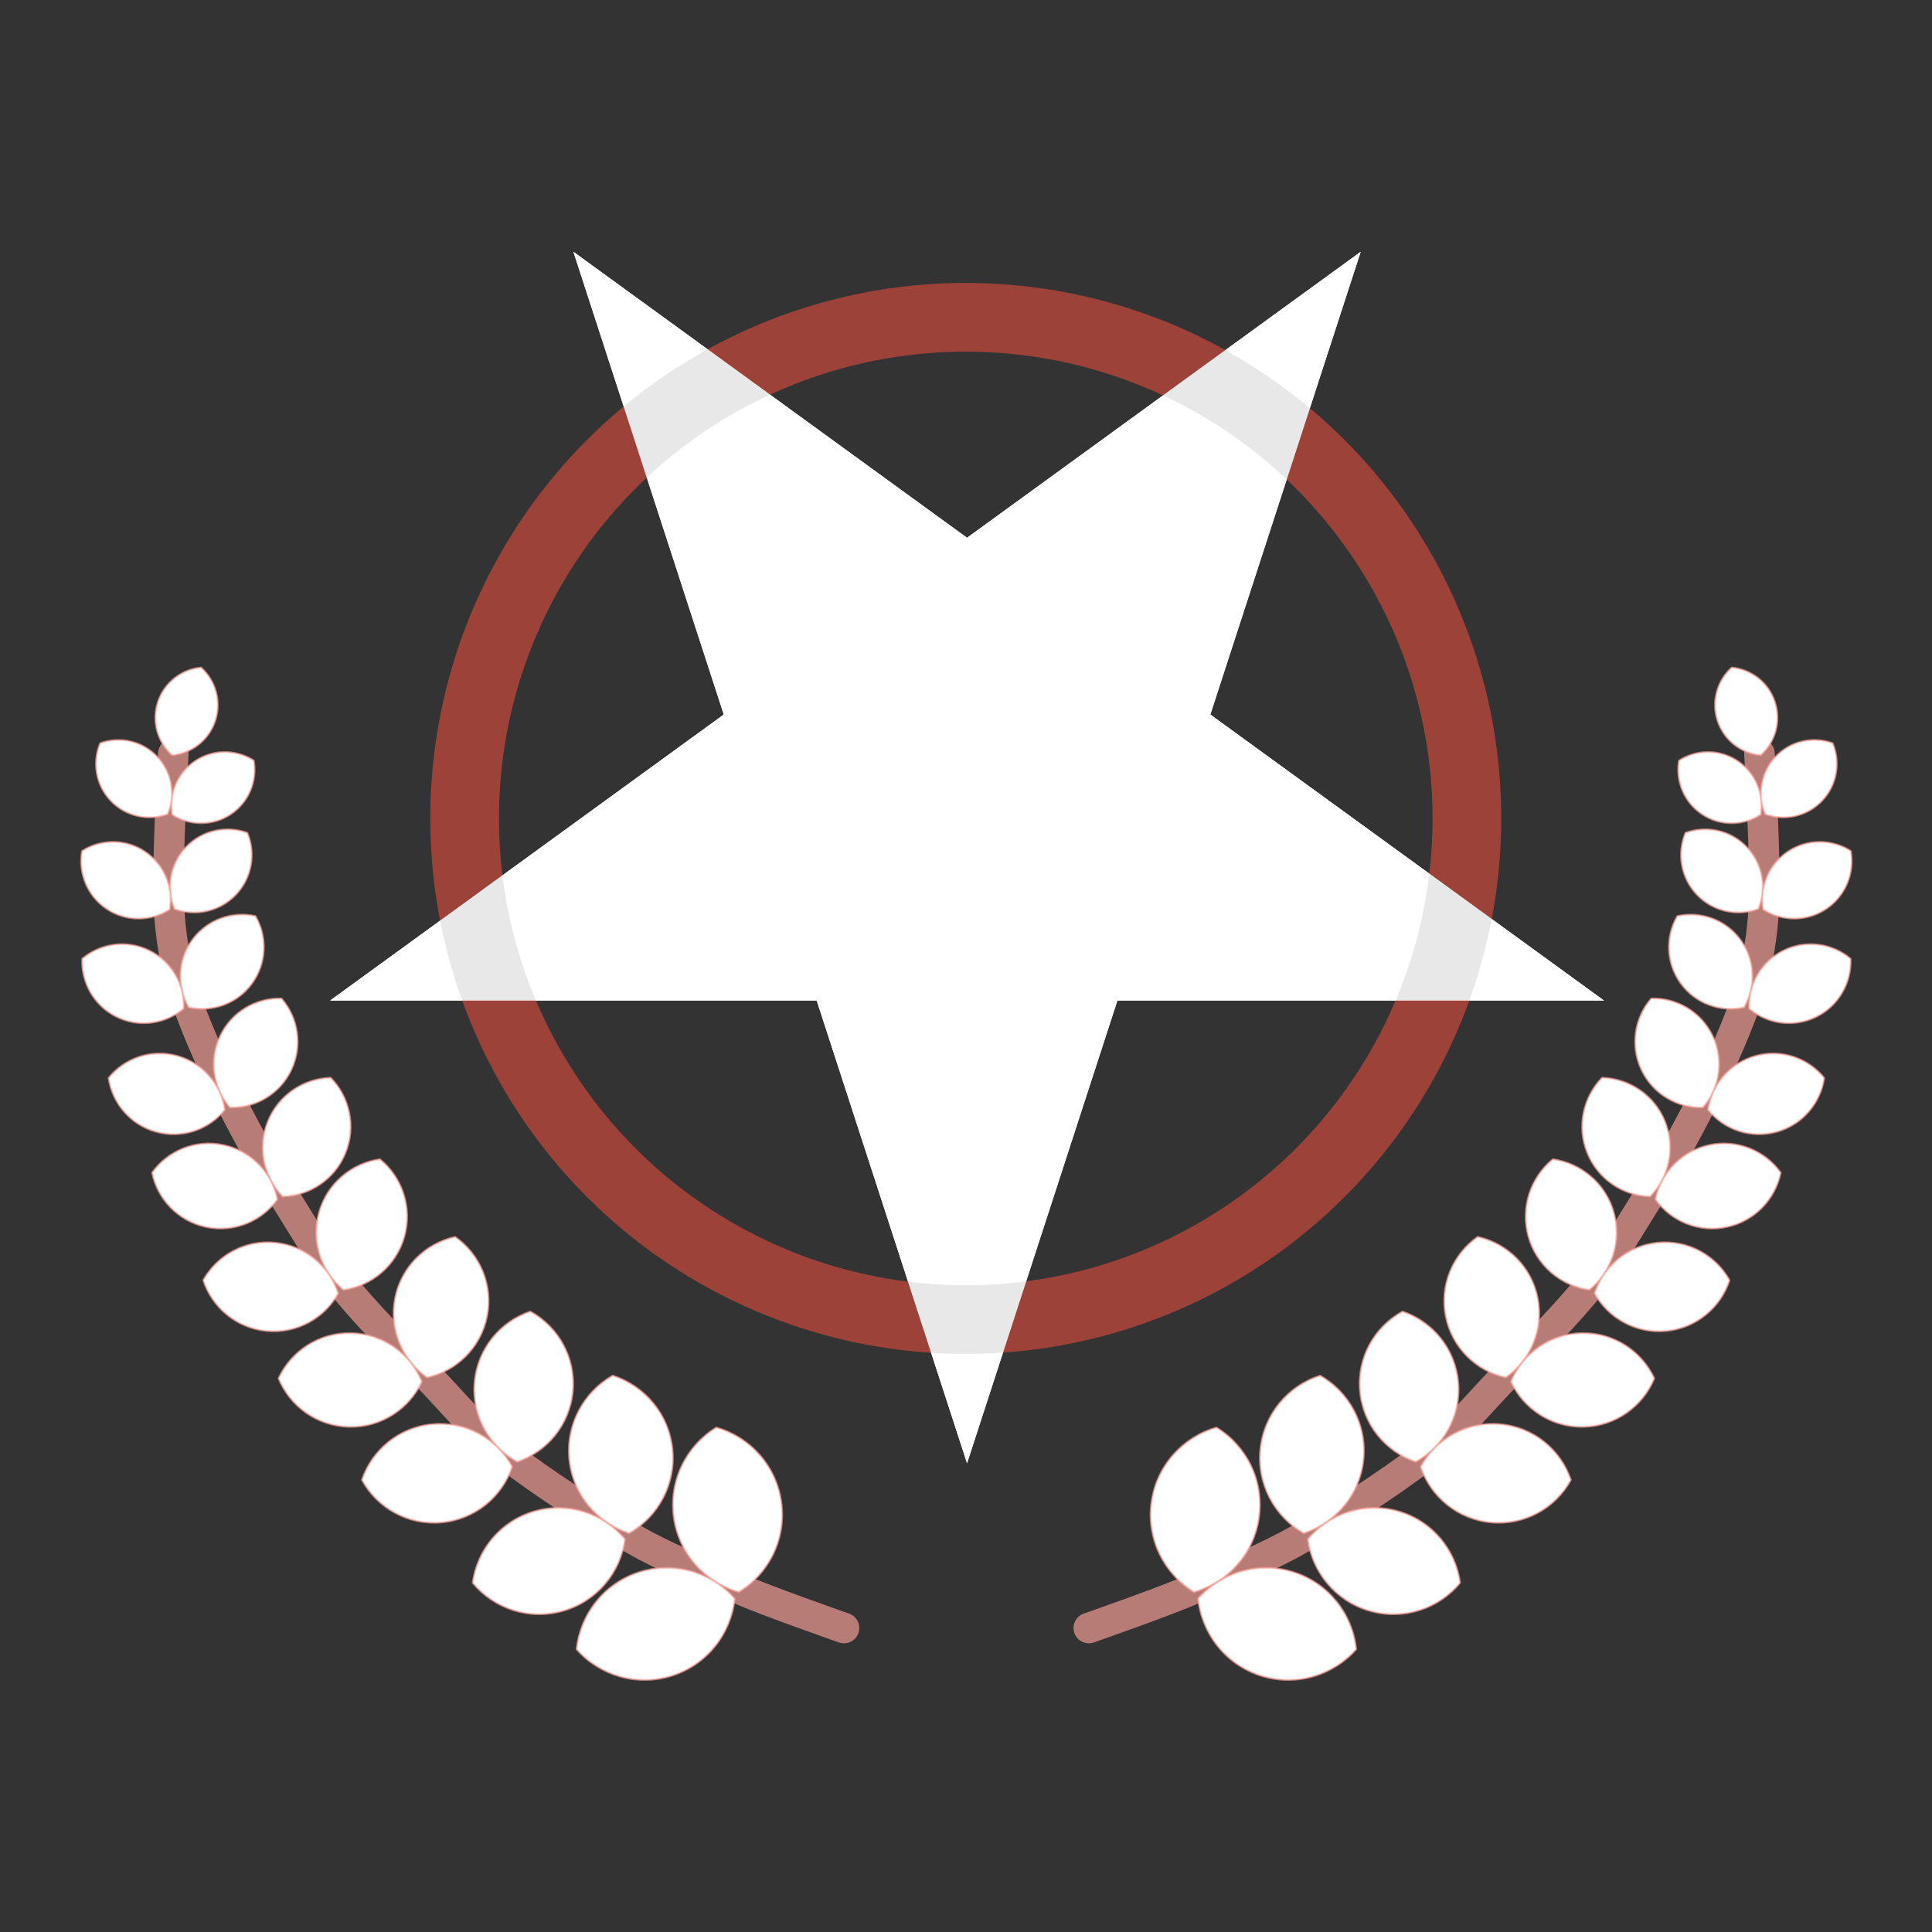 <?xml version="1.0" encoding="UTF-8" standalone="no"?>
<!DOCTYPE svg PUBLIC "-//W3C//DTD SVG 1.1//EN" "http://www.w3.org/Graphics/SVG/1.1/DTD/svg11.dtd">
<svg width="100%" height="100%" viewBox="0 0 1080 1080" version="1.1" xmlns="http://www.w3.org/2000/svg" xmlns:xlink="http://www.w3.org/1999/xlink" xml:space="preserve" xmlns:serif="http://www.serif.com/" style="fill-rule:evenodd;clip-rule:evenodd;stroke-linecap:round;stroke-linejoin:round;stroke-miterlimit:1.5;">
    <rect x="0" y="0" width="1080" height="1080" fill="#333333" stroke="none"/>
    <g id="logo" transform="matrix(1.386,0,0,1.386,-208.22,-208.22)">
        <g transform="matrix(1,0,0,1,-0.585,-59.416)">
            <g id="laurel" transform="matrix(0.544,0.274,-0.274,0.544,461.578,160.634)">
                <path d="M845.552,223.018C845.552,223.018 882.074,285.823 893.68,312.106C901.181,329.094 906.963,347.044 910.064,365.354C913.648,386.517 915.184,418.897 915.184,439.082C915.184,461.951 914.501,492.842 912.112,515.882C909.736,538.791 908.737,563.578 903.92,586.538C898.8,610.943 889.242,640.298 881.392,664.362C873.857,687.456 868.874,712.801 856.816,738.09C844.528,763.861 822.682,801.066 807.664,824.106C793.6,845.681 775.237,865.92 759.536,885.546C748.642,899.163 709.36,939.818 709.36,939.818" style="fill:none;stroke:rgb(255,163,154);stroke-opacity:0.65;stroke-width:20.24px;"/>
                <g transform="matrix(0.857,0.516,-0.516,0.857,743.896,543.777)">
                    <g transform="matrix(0.671,-0.8,0.8,0.671,-368.562,361.273)">
                        <path d="M400.454,364.344C380.194,355.461 366.026,335.221 366.026,311.698C366.026,288.175 380.194,267.935 400.454,259.052C420.714,267.935 434.881,288.175 434.881,311.698C434.881,335.221 420.714,355.461 400.454,364.344Z" style="fill:white;stroke:rgb(255,163,154);stroke-opacity:0.65;stroke-width:1.13px;"/>
                    </g>
                    <g transform="matrix(-0.671,-0.8,-0.8,0.671,756.858,361.273)">
                        <path d="M400.454,364.344C420.714,355.461 434.881,335.221 434.881,311.698C434.881,288.175 420.714,267.935 400.454,259.052C380.194,267.935 366.026,288.175 366.026,311.698C366.026,335.221 380.194,355.461 400.454,364.344Z" style="fill:white;stroke:rgb(255,163,154);stroke-opacity:0.65;stroke-width:1.13px;"/>
                    </g>
                </g>
                <g transform="matrix(0.833,0.466,-0.466,0.833,781.574,492.737)">
                    <g transform="matrix(0.671,-0.8,0.8,0.671,-368.562,361.273)">
                        <path d="M400.454,364.344C380.194,355.461 366.026,335.221 366.026,311.698C366.026,288.175 380.194,267.935 400.454,259.052C420.714,267.935 434.881,288.175 434.881,311.698C434.881,335.221 420.714,355.461 400.454,364.344Z" style="fill:white;stroke:rgb(255,163,154);stroke-opacity:0.65;stroke-width:1.19px;"/>
                    </g>
                    <g transform="matrix(-0.671,-0.8,-0.8,0.671,756.858,361.273)">
                        <path d="M400.454,364.344C420.714,355.461 434.881,335.221 434.881,311.698C434.881,288.175 420.714,267.935 400.454,259.052C380.194,267.935 366.026,288.175 366.026,311.698C366.026,335.221 380.194,355.461 400.454,364.344Z" style="fill:white;stroke:rgb(255,163,154);stroke-opacity:0.65;stroke-width:1.19px;"/>
                    </g>
                </g>
                <g transform="matrix(0.863,0.285,-0.285,0.863,769.119,443.277)">
                    <g transform="matrix(0.671,-0.8,0.8,0.671,-368.562,361.273)">
                        <path d="M400.454,364.344C380.194,355.461 366.026,335.221 366.026,311.698C366.026,288.175 380.194,267.935 400.454,259.052C420.714,267.935 434.881,288.175 434.881,311.698C434.881,335.221 420.714,355.461 400.454,364.344Z" style="fill:white;stroke:rgb(255,163,154);stroke-opacity:0.65;stroke-width:1.25px;"/>
                    </g>
                    <g transform="matrix(-0.671,-0.8,-0.8,0.671,756.858,361.273)">
                        <path d="M400.454,364.344C420.714,355.461 434.881,335.221 434.881,311.698C434.881,288.175 420.714,267.935 400.454,259.052C380.194,267.935 366.026,288.175 366.026,311.698C366.026,335.221 380.194,355.461 400.454,364.344Z" style="fill:white;stroke:rgb(255,163,154);stroke-opacity:0.65;stroke-width:1.25px;"/>
                    </g>
                </g>
                <g transform="matrix(0.845,0.179,-0.179,0.845,770.493,392.014)">
                    <g transform="matrix(0.671,-0.8,0.8,0.671,-368.562,361.273)">
                        <path d="M400.454,364.344C380.194,355.461 366.026,335.221 366.026,311.698C366.026,288.175 380.194,267.935 400.454,259.052C420.714,267.935 434.881,288.175 434.881,311.698C434.881,335.221 420.714,355.461 400.454,364.344Z" style="fill:white;stroke:rgb(255,163,154);stroke-opacity:0.65;stroke-width:1.31px;"/>
                    </g>
                    <g transform="matrix(-0.671,-0.8,-0.8,0.671,756.858,361.273)">
                        <path d="M400.454,364.344C420.714,355.461 434.881,335.221 434.881,311.698C434.881,288.175 420.714,267.935 400.454,259.052C380.194,267.935 366.026,288.175 366.026,311.698C366.026,335.221 380.194,355.461 400.454,364.344Z" style="fill:white;stroke:rgb(255,163,154);stroke-opacity:0.65;stroke-width:1.31px;"/>
                    </g>
                </g>
                <g transform="matrix(0.81,0.109,-0.109,0.81,780.562,338.715)">
                    <g transform="matrix(0.671,-0.8,0.8,0.671,-368.562,361.273)">
                        <path d="M400.454,364.344C380.194,355.461 366.026,335.221 366.026,311.698C366.026,288.175 380.194,267.935 400.454,259.052C420.714,267.935 434.881,288.175 434.881,311.698C434.881,335.221 420.714,355.461 400.454,364.344Z" style="fill:white;stroke:rgb(255,163,154);stroke-opacity:0.65;stroke-width:1.39px;"/>
                    </g>
                    <g transform="matrix(-0.671,-0.8,-0.8,0.671,756.858,361.273)">
                        <path d="M400.454,364.344C420.714,355.461 434.881,335.221 434.881,311.698C434.881,288.175 420.714,267.935 400.454,259.052C380.194,267.935 366.026,288.175 366.026,311.698C366.026,335.221 380.194,355.461 400.454,364.344Z" style="fill:white;stroke:rgb(255,163,154);stroke-opacity:0.65;stroke-width:1.39px;"/>
                    </g>
                </g>
                <g transform="matrix(0.772,0.017,-0.017,0.772,769.726,293.895)">
                    <g transform="matrix(0.671,-0.8,0.8,0.671,-368.562,361.273)">
                        <path d="M400.454,364.344C380.194,355.461 366.026,335.221 366.026,311.698C366.026,288.175 380.194,267.935 400.454,259.052C420.714,267.935 434.881,288.175 434.881,311.698C434.881,335.221 420.714,355.461 400.454,364.344Z" style="fill:white;stroke:rgb(255,163,154);stroke-opacity:0.65;stroke-width:1.47px;"/>
                    </g>
                    <g transform="matrix(-0.671,-0.8,-0.8,0.671,756.858,361.273)">
                        <path d="M400.454,364.344C420.714,355.461 434.881,335.221 434.881,311.698C434.881,288.175 420.714,267.935 400.454,259.052C380.194,267.935 366.026,288.175 366.026,311.698C366.026,335.221 380.194,355.461 400.454,364.344Z" style="fill:white;stroke:rgb(255,163,154);stroke-opacity:0.65;stroke-width:1.47px;"/>
                    </g>
                </g>
                <g transform="matrix(0.726,-0.026,0.026,0.726,770.926,246.869)">
                    <g transform="matrix(0.671,-0.8,0.8,0.671,-368.562,361.273)">
                        <path d="M400.454,364.344C380.194,355.461 366.026,335.221 366.026,311.698C366.026,288.175 380.194,267.935 400.454,259.052C420.714,267.935 434.881,288.175 434.881,311.698C434.881,335.221 420.714,355.461 400.454,364.344Z" style="fill:white;stroke:rgb(255,163,154);stroke-opacity:0.65;stroke-width:1.56px;"/>
                    </g>
                    <g transform="matrix(-0.671,-0.8,-0.8,0.671,756.858,361.273)">
                        <path d="M400.454,364.344C420.714,355.461 434.881,335.221 434.881,311.698C434.881,288.175 420.714,267.935 400.454,259.052C380.194,267.935 366.026,288.175 366.026,311.698C366.026,335.221 380.194,355.461 400.454,364.344Z" style="fill:white;stroke:rgb(255,163,154);stroke-opacity:0.65;stroke-width:1.56px;"/>
                    </g>
                </g>
                <g transform="matrix(0.664,-0.152,0.152,0.664,741.364,217.236)">
                    <g transform="matrix(0.671,-0.8,0.8,0.671,-368.562,361.273)">
                        <path d="M400.454,364.344C380.194,355.461 366.026,335.221 366.026,311.698C366.026,288.175 380.194,267.935 400.454,259.052C420.714,267.935 434.881,288.175 434.881,311.698C434.881,335.221 420.714,355.461 400.454,364.344Z" style="fill:white;stroke:rgb(255,163,154);stroke-opacity:0.65;stroke-width:1.67px;"/>
                    </g>
                    <g transform="matrix(-0.671,-0.8,-0.8,0.671,756.858,361.273)">
                        <path d="M400.454,364.344C420.714,355.461 434.881,335.221 434.881,311.698C434.881,288.175 420.714,267.935 400.454,259.052C380.194,267.935 366.026,288.175 366.026,311.698C366.026,335.221 380.194,355.461 400.454,364.344Z" style="fill:white;stroke:rgb(255,163,154);stroke-opacity:0.65;stroke-width:1.67px;"/>
                    </g>
                </g>
                <g transform="matrix(0.595,-0.222,0.222,0.595,713.748,187.925)">
                    <g transform="matrix(0.671,-0.8,0.8,0.671,-368.562,361.273)">
                        <path d="M400.454,364.344C380.194,355.461 366.026,335.221 366.026,311.698C366.026,288.175 380.194,267.935 400.454,259.052C420.714,267.935 434.881,288.175 434.881,311.698C434.881,335.221 420.714,355.461 400.454,364.344Z" style="fill:white;stroke:rgb(255,163,154);stroke-opacity:0.65;stroke-width:1.79px;"/>
                    </g>
                    <g transform="matrix(-0.671,-0.8,-0.8,0.671,756.858,361.273)">
                        <path d="M400.454,364.344C420.714,355.461 434.881,335.221 434.881,311.698C434.881,288.175 420.714,267.935 400.454,259.052C380.194,267.935 366.026,288.175 366.026,311.698C366.026,335.221 380.194,355.461 400.454,364.344Z" style="fill:white;stroke:rgb(255,163,154);stroke-opacity:0.65;stroke-width:1.79px;"/>
                    </g>
                </g>
                <g transform="matrix(0.494,-0.323,0.323,0.494,677.56,179.631)">
                    <g transform="matrix(0.671,-0.8,0.8,0.671,-368.562,361.273)">
                        <path d="M400.454,364.344C380.194,355.461 366.026,335.221 366.026,311.698C366.026,288.175 380.194,267.935 400.454,259.052C420.714,267.935 434.881,288.175 434.881,311.698C434.881,335.221 420.714,355.461 400.454,364.344Z" style="fill:white;stroke:rgb(255,163,154);stroke-opacity:0.65;stroke-width:1.92px;"/>
                    </g>
                    <g transform="matrix(-0.671,-0.8,-0.8,0.671,756.858,361.273)">
                        <path d="M400.454,364.344C420.714,355.461 434.881,335.221 434.881,311.698C434.881,288.175 420.714,267.935 400.454,259.052C380.194,267.935 366.026,288.175 366.026,311.698C366.026,335.221 380.194,355.461 400.454,364.344Z" style="fill:white;stroke:rgb(255,163,154);stroke-opacity:0.65;stroke-width:1.92px;"/>
                    </g>
                </g>
                <g transform="matrix(0.411,-0.411,0.411,0.411,532.405,238.392)">
                    <path d="M400.454,364.344C380.194,355.461 366.026,335.221 366.026,311.698C366.026,288.175 380.194,267.935 400.454,259.052C420.714,267.935 434.881,288.175 434.881,311.698C434.881,335.221 420.714,355.461 400.454,364.344Z" style="fill:white;stroke:rgb(255,163,154);stroke-opacity:0.65;stroke-width:2.04px;"/>
                </g>
            </g>
            <g id="laurel1" serif:id="laurel" transform="matrix(-0.544,0.274,0.274,0.544,619.592,160.634)">
                <path d="M845.552,223.018C845.552,223.018 882.074,285.823 893.68,312.106C901.181,329.094 906.963,347.044 910.064,365.354C913.648,386.517 915.184,418.897 915.184,439.082C915.184,461.951 914.501,492.842 912.112,515.882C909.736,538.791 908.737,563.578 903.92,586.538C898.8,610.943 889.242,640.298 881.392,664.362C873.857,687.456 868.874,712.801 856.816,738.09C844.528,763.861 822.682,801.066 807.664,824.106C793.6,845.681 775.237,865.92 759.536,885.546C748.642,899.163 709.36,939.818 709.36,939.818" style="fill:none;stroke:rgb(255,163,154);stroke-opacity:0.65;stroke-width:20.24px;"/>
                <g transform="matrix(0.857,0.516,-0.516,0.857,743.896,543.777)">
                    <g transform="matrix(0.671,-0.8,0.8,0.671,-368.562,361.273)">
                        <path d="M400.454,364.344C380.194,355.461 366.026,335.221 366.026,311.698C366.026,288.175 380.194,267.935 400.454,259.052C420.714,267.935 434.881,288.175 434.881,311.698C434.881,335.221 420.714,355.461 400.454,364.344Z" style="fill:white;stroke:rgb(255,163,154);stroke-opacity:0.65;stroke-width:1.13px;"/>
                    </g>
                    <g transform="matrix(-0.671,-0.8,-0.8,0.671,756.858,361.273)">
                        <path d="M400.454,364.344C420.714,355.461 434.881,335.221 434.881,311.698C434.881,288.175 420.714,267.935 400.454,259.052C380.194,267.935 366.026,288.175 366.026,311.698C366.026,335.221 380.194,355.461 400.454,364.344Z" style="fill:white;stroke:rgb(255,163,154);stroke-opacity:0.65;stroke-width:1.13px;"/>
                    </g>
                </g>
                <g transform="matrix(0.833,0.466,-0.466,0.833,781.574,492.737)">
                    <g transform="matrix(0.671,-0.8,0.8,0.671,-368.562,361.273)">
                        <path d="M400.454,364.344C380.194,355.461 366.026,335.221 366.026,311.698C366.026,288.175 380.194,267.935 400.454,259.052C420.714,267.935 434.881,288.175 434.881,311.698C434.881,335.221 420.714,355.461 400.454,364.344Z" style="fill:white;stroke:rgb(255,163,154);stroke-opacity:0.65;stroke-width:1.19px;"/>
                    </g>
                    <g transform="matrix(-0.671,-0.8,-0.8,0.671,756.858,361.273)">
                        <path d="M400.454,364.344C420.714,355.461 434.881,335.221 434.881,311.698C434.881,288.175 420.714,267.935 400.454,259.052C380.194,267.935 366.026,288.175 366.026,311.698C366.026,335.221 380.194,355.461 400.454,364.344Z" style="fill:white;stroke:rgb(255,163,154);stroke-opacity:0.65;stroke-width:1.19px;"/>
                    </g>
                </g>
                <g transform="matrix(0.863,0.285,-0.285,0.863,769.119,443.277)">
                    <g transform="matrix(0.671,-0.8,0.8,0.671,-368.562,361.273)">
                        <path d="M400.454,364.344C380.194,355.461 366.026,335.221 366.026,311.698C366.026,288.175 380.194,267.935 400.454,259.052C420.714,267.935 434.881,288.175 434.881,311.698C434.881,335.221 420.714,355.461 400.454,364.344Z" style="fill:white;stroke:rgb(255,163,154);stroke-opacity:0.65;stroke-width:1.25px;"/>
                    </g>
                    <g transform="matrix(-0.671,-0.8,-0.8,0.671,756.858,361.273)">
                        <path d="M400.454,364.344C420.714,355.461 434.881,335.221 434.881,311.698C434.881,288.175 420.714,267.935 400.454,259.052C380.194,267.935 366.026,288.175 366.026,311.698C366.026,335.221 380.194,355.461 400.454,364.344Z" style="fill:white;stroke:rgb(255,163,154);stroke-opacity:0.65;stroke-width:1.25px;"/>
                    </g>
                </g>
                <g transform="matrix(0.845,0.179,-0.179,0.845,770.493,392.014)">
                    <g transform="matrix(0.671,-0.8,0.8,0.671,-368.562,361.273)">
                        <path d="M400.454,364.344C380.194,355.461 366.026,335.221 366.026,311.698C366.026,288.175 380.194,267.935 400.454,259.052C420.714,267.935 434.881,288.175 434.881,311.698C434.881,335.221 420.714,355.461 400.454,364.344Z" style="fill:white;stroke:rgb(255,163,154);stroke-opacity:0.65;stroke-width:1.31px;"/>
                    </g>
                    <g transform="matrix(-0.671,-0.8,-0.8,0.671,756.858,361.273)">
                        <path d="M400.454,364.344C420.714,355.461 434.881,335.221 434.881,311.698C434.881,288.175 420.714,267.935 400.454,259.052C380.194,267.935 366.026,288.175 366.026,311.698C366.026,335.221 380.194,355.461 400.454,364.344Z" style="fill:white;stroke:rgb(255,163,154);stroke-opacity:0.65;stroke-width:1.31px;"/>
                    </g>
                </g>
                <g transform="matrix(0.81,0.109,-0.109,0.81,780.562,338.715)">
                    <g transform="matrix(0.671,-0.8,0.8,0.671,-368.562,361.273)">
                        <path d="M400.454,364.344C380.194,355.461 366.026,335.221 366.026,311.698C366.026,288.175 380.194,267.935 400.454,259.052C420.714,267.935 434.881,288.175 434.881,311.698C434.881,335.221 420.714,355.461 400.454,364.344Z" style="fill:white;stroke:rgb(255,163,154);stroke-opacity:0.65;stroke-width:1.39px;"/>
                    </g>
                    <g transform="matrix(-0.671,-0.8,-0.8,0.671,756.858,361.273)">
                        <path d="M400.454,364.344C420.714,355.461 434.881,335.221 434.881,311.698C434.881,288.175 420.714,267.935 400.454,259.052C380.194,267.935 366.026,288.175 366.026,311.698C366.026,335.221 380.194,355.461 400.454,364.344Z" style="fill:white;stroke:rgb(255,163,154);stroke-opacity:0.65;stroke-width:1.39px;"/>
                    </g>
                </g>
                <g transform="matrix(0.772,0.017,-0.017,0.772,769.726,293.895)">
                    <g transform="matrix(0.671,-0.8,0.8,0.671,-368.562,361.273)">
                        <path d="M400.454,364.344C380.194,355.461 366.026,335.221 366.026,311.698C366.026,288.175 380.194,267.935 400.454,259.052C420.714,267.935 434.881,288.175 434.881,311.698C434.881,335.221 420.714,355.461 400.454,364.344Z" style="fill:white;stroke:rgb(255,163,154);stroke-opacity:0.65;stroke-width:1.47px;"/>
                    </g>
                    <g transform="matrix(-0.671,-0.8,-0.8,0.671,756.858,361.273)">
                        <path d="M400.454,364.344C420.714,355.461 434.881,335.221 434.881,311.698C434.881,288.175 420.714,267.935 400.454,259.052C380.194,267.935 366.026,288.175 366.026,311.698C366.026,335.221 380.194,355.461 400.454,364.344Z" style="fill:white;stroke:rgb(255,163,154);stroke-opacity:0.65;stroke-width:1.47px;"/>
                    </g>
                </g>
                <g transform="matrix(0.726,-0.026,0.026,0.726,770.926,246.869)">
                    <g transform="matrix(0.671,-0.8,0.8,0.671,-368.562,361.273)">
                        <path d="M400.454,364.344C380.194,355.461 366.026,335.221 366.026,311.698C366.026,288.175 380.194,267.935 400.454,259.052C420.714,267.935 434.881,288.175 434.881,311.698C434.881,335.221 420.714,355.461 400.454,364.344Z" style="fill:white;stroke:rgb(255,163,154);stroke-opacity:0.65;stroke-width:1.56px;"/>
                    </g>
                    <g transform="matrix(-0.671,-0.8,-0.8,0.671,756.858,361.273)">
                        <path d="M400.454,364.344C420.714,355.461 434.881,335.221 434.881,311.698C434.881,288.175 420.714,267.935 400.454,259.052C380.194,267.935 366.026,288.175 366.026,311.698C366.026,335.221 380.194,355.461 400.454,364.344Z" style="fill:white;stroke:rgb(255,163,154);stroke-opacity:0.65;stroke-width:1.56px;"/>
                    </g>
                </g>
                <g transform="matrix(0.664,-0.152,0.152,0.664,741.364,217.236)">
                    <g transform="matrix(0.671,-0.8,0.8,0.671,-368.562,361.273)">
                        <path d="M400.454,364.344C380.194,355.461 366.026,335.221 366.026,311.698C366.026,288.175 380.194,267.935 400.454,259.052C420.714,267.935 434.881,288.175 434.881,311.698C434.881,335.221 420.714,355.461 400.454,364.344Z" style="fill:white;stroke:rgb(255,163,154);stroke-opacity:0.65;stroke-width:1.67px;"/>
                    </g>
                    <g transform="matrix(-0.671,-0.8,-0.8,0.671,756.858,361.273)">
                        <path d="M400.454,364.344C420.714,355.461 434.881,335.221 434.881,311.698C434.881,288.175 420.714,267.935 400.454,259.052C380.194,267.935 366.026,288.175 366.026,311.698C366.026,335.221 380.194,355.461 400.454,364.344Z" style="fill:white;stroke:rgb(255,163,154);stroke-opacity:0.65;stroke-width:1.67px;"/>
                    </g>
                </g>
                <g transform="matrix(0.595,-0.222,0.222,0.595,713.748,187.925)">
                    <g transform="matrix(0.671,-0.8,0.8,0.671,-368.562,361.273)">
                        <path d="M400.454,364.344C380.194,355.461 366.026,335.221 366.026,311.698C366.026,288.175 380.194,267.935 400.454,259.052C420.714,267.935 434.881,288.175 434.881,311.698C434.881,335.221 420.714,355.461 400.454,364.344Z" style="fill:white;stroke:rgb(255,163,154);stroke-opacity:0.65;stroke-width:1.79px;"/>
                    </g>
                    <g transform="matrix(-0.671,-0.8,-0.8,0.671,756.858,361.273)">
                        <path d="M400.454,364.344C420.714,355.461 434.881,335.221 434.881,311.698C434.881,288.175 420.714,267.935 400.454,259.052C380.194,267.935 366.026,288.175 366.026,311.698C366.026,335.221 380.194,355.461 400.454,364.344Z" style="fill:white;stroke:rgb(255,163,154);stroke-opacity:0.65;stroke-width:1.79px;"/>
                    </g>
                </g>
                <g transform="matrix(0.494,-0.323,0.323,0.494,677.56,179.631)">
                    <g transform="matrix(0.671,-0.8,0.8,0.671,-368.562,361.273)">
                        <path d="M400.454,364.344C380.194,355.461 366.026,335.221 366.026,311.698C366.026,288.175 380.194,267.935 400.454,259.052C420.714,267.935 434.881,288.175 434.881,311.698C434.881,335.221 420.714,355.461 400.454,364.344Z" style="fill:white;stroke:rgb(255,163,154);stroke-opacity:0.65;stroke-width:1.92px;"/>
                    </g>
                    <g transform="matrix(-0.671,-0.8,-0.8,0.671,756.858,361.273)">
                        <path d="M400.454,364.344C420.714,355.461 434.881,335.221 434.881,311.698C434.881,288.175 420.714,267.935 400.454,259.052C380.194,267.935 366.026,288.175 366.026,311.698C366.026,335.221 380.194,355.461 400.454,364.344Z" style="fill:white;stroke:rgb(255,163,154);stroke-opacity:0.65;stroke-width:1.92px;"/>
                    </g>
                </g>
                <g transform="matrix(0.411,-0.411,0.411,0.411,532.405,238.392)">
                    <path d="M400.454,364.344C380.194,355.461 366.026,335.221 366.026,311.698C366.026,288.175 380.194,267.935 400.454,259.052C420.714,267.935 434.881,288.175 434.881,311.698C434.881,335.221 420.714,355.461 400.454,364.344Z" style="fill:white;stroke:rgb(255,163,154);stroke-opacity:0.65;stroke-width:2.04px;"/>
                </g>
            </g>
        </g>
        <g transform="matrix(1.067,1.38667e-32,-1.84889e-32,-1.067,-98.043,1161.21)">
            <path d="M598.227,394.373L655.063,569.296L838.988,569.296L690.19,677.404L747.026,852.327L598.227,744.219L449.429,852.327L506.265,677.404L357.466,569.296L541.391,569.296L598.227,394.373Z" style="fill:white;stroke:white;stroke-opacity:0;stroke-width:0.68px;"/>
        </g>
        <g transform="matrix(0.947,0,0,0.947,-173.757,-233.172)">
            <circle cx="753.431" cy="753.431" r="213.431" style="fill:rgb(255,0,0);fill-opacity:0;stroke:rgb(255,89,73);stroke-opacity:0.6;stroke-width:29.24px;"/>
        </g>
        <g transform="matrix(1.067,1.38667e-32,-1.84889e-32,-1.067,-98.043,1161.21)">
            <path d="M598.227,394.373L655.063,569.296L838.988,569.296L690.19,677.404L747.026,852.327L598.227,744.219L449.429,852.327L506.265,677.404L357.466,569.296L541.391,569.296L598.227,394.373Z" style="fill:white;stroke:white;stroke-opacity:0;stroke-width:0.68px;"/>
        </g>
        <g transform="matrix(0.947,0,0,0.947,-173.757,-233.172)">
            <circle cx="753.431" cy="753.431" r="213.431" style="fill:white;fill-opacity:0;stroke:black;stroke-opacity:0.09;stroke-width:29.24px;"/>
        </g>
    </g>
</svg>
